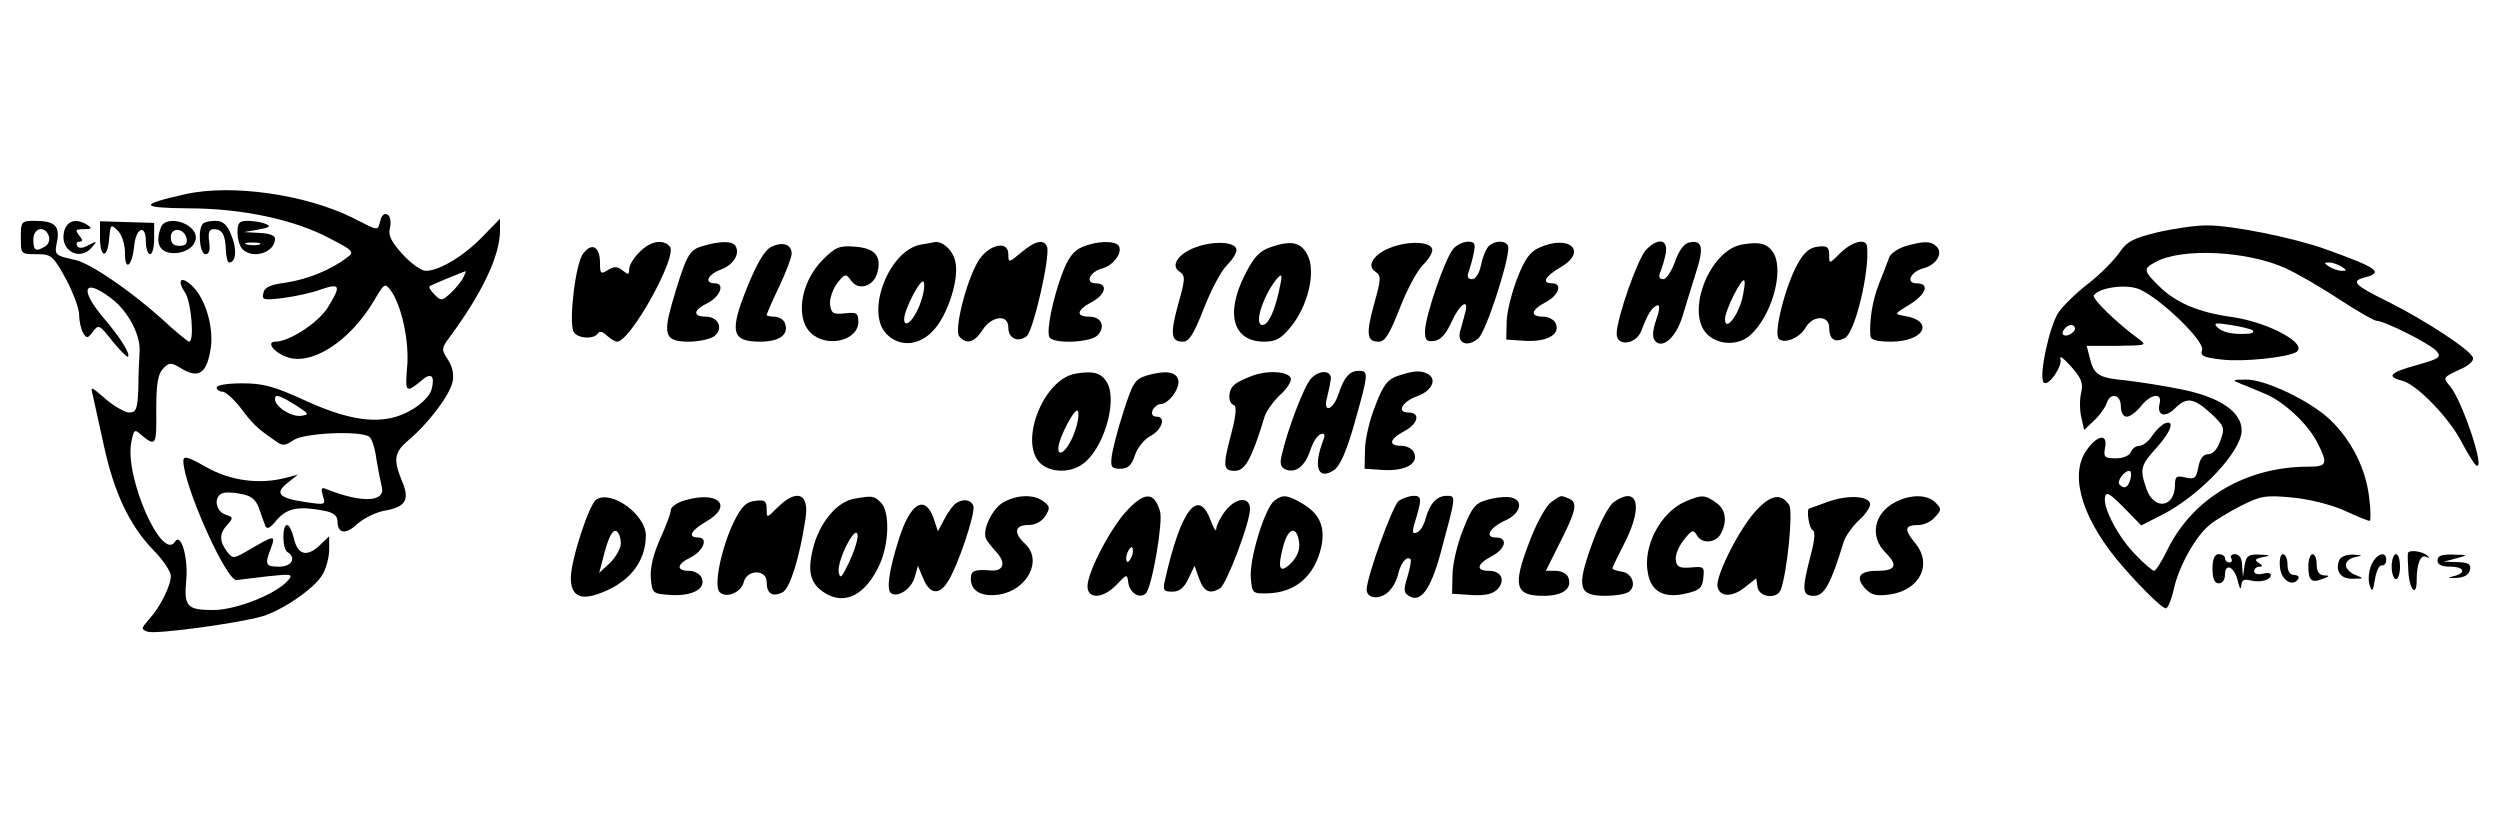 <?xml version="1.0" standalone="no"?>
<!DOCTYPE svg PUBLIC "-//W3C//DTD SVG 20010904//EN"
 "http://www.w3.org/TR/2001/REC-SVG-20010904/DTD/svg10.dtd">
<svg version="1.0" xmlns="http://www.w3.org/2000/svg"
 width="600pt" height="200pt" viewBox="0 0 600 200"
 preserveAspectRatio="xMidYMid meet">

<g transform="translate(0,200) scale(0.1,-0.1)"
fill="#000000" stroke="none">
<path d="M445 1534 c-112 -25 -111 -33 7 -34 128 0 256 -27 341 -73 55 -28 58
-32 40 -45 -39 -30 -95 -52 -145 -60 -40 -5 -54 -12 -56 -26 -4 -16 1 -17 49
-11 30 4 71 13 91 21 45 15 47 8 14 -45 -23 -36 -92 -81 -125 -81 -22 0 -6
-24 25 -36 59 -24 153 35 212 135 24 41 26 42 39 25 27 -36 46 -125 40 -186
-5 -60 -3 -63 36 -30 22 19 31 10 23 -22 -4 -15 -23 -35 -47 -49 -63 -38 -139
-32 -255 21 -76 35 -102 42 -153 42 -34 0 -61 -4 -61 -10 0 -5 6 -10 14 -10 7
0 26 -17 42 -37 29 -39 42 -52 82 -79 20 -15 24 -15 47 0 25 17 159 23 181 8
6 -4 14 -27 17 -52 4 -25 10 -55 13 -67 11 -39 -48 -41 -135 -6 -10 4 -11 0
-6 -17 7 -22 6 -22 -41 -15 -64 9 -76 21 -44 46 l25 20 -30 -8 c-63 -16 -132
-7 -190 26 -44 25 -55 28 -55 15 0 -58 104 -291 128 -286 7 1 41 5 75 9 56 6
61 5 49 -9 -27 -33 -125 -72 -180 -72 -63 0 -71 8 -65 72 5 54 -13 115 -27 92
-31 -49 -121 155 -105 238 6 31 8 33 23 19 36 -30 38 -27 37 58 0 65 4 88 17
101 15 15 18 15 46 -2 40 -23 59 -9 68 52 7 51 -14 120 -46 149 -26 24 -36 13
-16 -17 15 -21 23 -118 10 -118 -3 0 -34 25 -67 56 -75 67 -170 132 -206 140
-50 11 -51 12 -44 45 7 37 -6 49 -54 49 -32 0 -33 -2 -33 -40 0 -40 0 -40 38
-40 35 0 39 -3 70 -59 17 -32 32 -71 32 -87 0 -16 5 -36 10 -44 8 -13 11 -12
23 4 13 18 16 17 47 -23 18 -22 35 -39 37 -37 7 6 -19 47 -60 95 -57 68 -46
95 20 45 41 -31 71 -89 68 -129 -1 -16 -3 -56 -3 -87 -2 -50 -5 -58 -22 -58
-10 0 -36 15 -56 32 -37 32 -37 32 -31 8 3 -14 15 -67 26 -118 24 -112 61
-192 118 -251 24 -24 43 -53 43 -63 0 -24 -26 -76 -53 -105 -18 -21 -19 -23
-3 -29 18 -7 218 20 276 37 49 15 125 67 144 100 9 15 16 42 16 60 l0 32 -24
-23 c-31 -28 -52 -21 -61 19 -4 17 -11 31 -16 31 -12 0 -12 -57 1 -65 22 -14
10 -35 -20 -35 -33 0 -35 5 -20 44 12 32 9 32 -46 0 -44 -26 -45 -26 -59 -8
-19 25 -19 44 1 65 14 16 14 18 -5 24 -22 7 -29 39 -10 50 6 4 26 4 45 0 26
-4 37 -13 45 -33 5 -15 12 -34 15 -42 4 -12 11 -9 29 13 25 28 52 33 114 21
21 -4 31 -12 31 -25 0 -30 20 -33 48 -6 15 13 43 27 63 31 53 9 63 26 44 71
-22 53 -19 70 17 100 46 39 97 106 104 138 4 18 0 37 -11 54 -16 24 -16 27 5
55 78 106 120 195 120 255 l0 28 -42 -43 c-44 -46 -104 -82 -136 -82 -11 0
-36 18 -56 40 -28 31 -35 46 -30 64 3 13 1 27 -6 31 -7 4 -14 -1 -17 -14 -7
-26 -3 -26 -64 5 -113 57 -292 83 -404 58z m-328 -100 c3 -9 0 -20 -8 -25 -23
-14 -29 -11 -29 16 0 28 27 35 37 9z m994 -102 c-5 -9 -19 -26 -30 -36 -20
-18 -23 -19 -38 -3 -9 9 -15 18 -12 20 4 3 80 35 87 36 1 1 -2 -7 -7 -17z
m-402 -304 c34 -22 34 -23 13 -26 -23 -3 -62 22 -62 40 0 13 10 10 49 -14z"/>
<path d="M154 1445 c-12 -46 38 -74 67 -38 13 15 12 15 -8 5 -14 -8 -24 -9
-28 -2 -3 5 -1 10 6 10 8 0 8 4 -1 15 -10 13 -9 15 11 15 19 0 21 2 9 10 -27
17 -49 11 -56 -15z"/>
<path d="M240 1429 c0 -49 18 -51 22 -2 3 35 4 36 21 19 10 -10 17 -33 17 -54
0 -45 17 -31 22 17 4 45 28 54 28 12 0 -17 5 -31 10 -31 6 0 10 17 10 38 l0
37 -65 2 -65 2 0 -40z"/>
<path d="M386 1454 c-12 -32 -6 -54 18 -60 31 -7 66 11 66 36 0 35 -72 56 -84
24z m62 -27 c2 -12 -3 -17 -17 -17 -15 0 -21 6 -21 21 0 25 33 22 38 -4z"/>
<path d="M487 1463 c-13 -12 -8 -73 6 -73 9 0 12 10 9 30 -3 22 0 30 11 30 20
0 28 -13 29 -50 1 -17 4 -30 8 -30 17 0 19 33 5 66 -10 25 -20 34 -38 34 -13
0 -27 -3 -30 -7z"/>
<path d="M570 1442 c0 -15 5 -33 12 -40 25 -25 78 -8 78 25 0 8 -14 13 -37 14
l-38 2 35 6 c28 5 31 8 17 14 -10 4 -30 7 -43 7 -20 0 -24 -5 -24 -28z m53
-29 c-7 -2 -21 -2 -30 0 -10 3 -4 5 12 5 17 0 24 -2 18 -5z"/>
<path d="M5176 1442 c-57 -14 -72 -22 -90 -49 -12 -17 -44 -50 -72 -72 -29
-22 -61 -53 -73 -70 -22 -31 -49 -156 -36 -169 11 -11 46 40 40 57 -3 9 8 1
25 -18 25 -28 30 -40 25 -63 -4 -15 -4 -42 0 -59 l7 -31 24 23 c13 12 26 30
30 41 8 27 34 22 34 -7 0 -15 6 -25 14 -25 8 0 23 11 34 25 24 30 52 34 45 6
-7 -28 13 -35 37 -11 28 28 45 25 86 -12 33 -31 34 -35 23 -65 -7 -21 -18 -33
-29 -33 -12 0 -20 -10 -24 -31 -5 -27 -9 -30 -31 -25 -21 5 -25 3 -25 -17 0
-56 -51 -63 -69 -9 -16 47 -14 55 27 100 33 37 42 65 18 56 -8 -3 -22 -17 -31
-30 -8 -13 -22 -24 -31 -24 -8 0 -17 -7 -20 -15 -4 -9 -19 -15 -36 -15 -27 0
-30 3 -26 25 7 33 -15 33 -41 -1 -45 -57 -19 -157 67 -264 48 -58 110 -120
120 -120 5 0 14 22 20 50 13 54 52 124 86 151 12 10 45 30 74 45 48 24 59 26
123 20 42 -4 93 -17 125 -31 30 -14 57 -25 61 -25 3 0 3 25 -1 56 -8 69 -42
137 -93 186 -48 46 -157 98 -203 97 -34 0 -34 -1 -10 -11 14 -5 39 -16 56 -23
46 -19 102 -72 125 -116 27 -53 24 -59 -21 -59 -149 0 -276 -75 -337 -197 -14
-29 -29 -53 -33 -53 -4 0 -24 17 -44 38 -42 42 -79 113 -74 139 3 14 11 9 45
-25 l42 -43 51 26 c90 46 190 152 190 202 0 43 -49 78 -137 97 -43 9 -106 19
-140 23 -67 6 -78 13 -88 56 l-7 27 73 0 c72 1 73 1 50 18 -52 38 -110 95
-106 103 13 19 77 28 109 15 50 -21 158 -125 151 -146 -5 -14 3 -18 48 -23 50
-6 156 5 178 18 30 19 -65 71 -153 84 -81 11 -135 34 -175 73 -39 38 -40 43
-10 59 63 35 221 27 313 -15 28 -13 87 -47 129 -75 43 -28 83 -51 89 -51 19 0
130 -56 144 -73 12 -14 6 -18 -47 -33 -66 -18 -75 -28 -35 -38 35 -9 114 -91
143 -149 14 -26 29 -51 34 -54 23 -14 -32 151 -62 189 -19 22 -18 22 20 40 24
10 37 22 34 30 -7 19 -116 90 -202 133 -83 41 -92 50 -58 59 47 12 32 23 -94
68 -78 28 -228 58 -286 57 -27 0 -81 -8 -119 -17z m444 -82 c13 -9 13 -10 0
-10 -8 0 -22 5 -30 10 -13 9 -13 10 0 10 8 0 22 -5 30 -10z m-213 -153 c3 -4
-2 -8 -13 -8 -36 -2 -59 3 -72 15 -11 11 -5 12 32 6 26 -4 49 -10 53 -13z
m-427 4 c0 -5 -7 -11 -15 -15 -15 -5 -20 5 -8 17 9 10 23 9 23 -2z m133 -361
c-5 -20 -15 -25 -26 -13 -8 7 11 33 23 33 5 0 6 -9 3 -20z"/>
<path d="M1535 1395 c-14 -13 -25 -32 -25 -41 0 -14 -2 -14 -16 -3 -12 10 -20
10 -35 1 -17 -11 -19 -9 -19 17 0 39 -19 50 -40 23 -18 -21 -35 -158 -24 -187
7 -17 49 -21 59 -5 4 6 12 4 21 -5 9 -8 20 -15 25 -15 32 0 145 204 127 228
-16 19 -47 14 -73 -13z"/>
<path d="M1685 1409 c-32 -9 -39 -24 -73 -140 -21 -74 -14 -89 41 -89 24 0 51
6 61 13 23 17 11 47 -20 47 -32 0 -30 16 3 32 31 15 44 48 19 48 -27 0 -18 21
14 33 30 11 47 38 35 57 -7 12 -38 12 -80 -1z"/>
<path d="M1850 1407 c-15 -8 -34 -40 -57 -97 -43 -107 -37 -130 31 -130 47 0
70 17 60 44 -3 9 -15 16 -25 16 -10 0 -19 2 -19 4 0 2 13 33 30 68 16 34 30
70 30 79 0 23 -22 30 -50 16z"/>
<path d="M2210 1413 c-77 -14 -134 -163 -82 -215 32 -32 79 -28 113 10 34 37
61 122 52 163 -5 27 -30 51 -50 48 -4 -1 -19 -4 -33 -6z m0 -137 c-13 -41 -40
-68 -40 -42 0 24 42 103 47 89 3 -7 0 -28 -7 -47z"/>
<path d="M2451 1394 c-30 -25 -31 -25 -31 -4 0 35 -49 23 -73 -18 -29 -49 -57
-164 -45 -179 17 -21 37 -15 56 15 22 34 62 39 62 6 0 -26 22 -37 44 -21 16
13 57 192 49 215 -8 19 -29 14 -62 -14z"/>
<path d="M2597 1407 c-21 -9 -34 -26 -49 -67 -22 -61 -36 -130 -30 -148 6 -18
97 -15 116 3 20 21 10 45 -20 45 -33 0 -30 16 6 35 34 18 40 45 10 45 -27 0
-15 28 16 36 26 7 49 38 39 54 -8 13 -54 12 -88 -3z"/>
<path d="M2871 1407 c-43 -15 -63 -45 -40 -59 14 -10 14 -17 -3 -77 -20 -73
-18 -91 11 -91 15 0 26 18 50 79 17 44 42 92 57 106 14 14 24 31 21 38 -5 17
-55 19 -96 4z"/>
<path d="M3050 1407 c-27 -9 -41 -24 -62 -66 -48 -94 -29 -161 46 -161 28 0
41 7 65 37 40 49 59 129 40 169 -16 33 -39 38 -89 21z m19 -108 c-11 -49 -26
-79 -39 -79 -21 0 0 66 32 108 16 19 17 15 7 -29z"/>
<path d="M3341 1407 c-43 -15 -63 -45 -40 -59 14 -10 14 -17 -3 -77 -20 -73
-18 -91 11 -91 15 0 26 18 50 79 17 44 42 92 57 106 14 14 24 31 21 38 -5 17
-55 19 -96 4z"/>
<path d="M3488 1403 c-20 -23 -68 -163 -68 -198 0 -22 4 -26 23 -23 15 2 28
17 41 46 20 44 43 58 32 20 -3 -13 -9 -33 -12 -44 -7 -29 19 -38 44 -16 18 15
72 180 72 217 0 19 -34 20 -49 2 -6 -8 -14 -28 -17 -45 -4 -19 -13 -32 -21
-32 -10 0 -13 6 -8 18 3 9 9 29 12 45 5 22 2 27 -14 27 -11 0 -27 -8 -35 -17z"/>
<path d="M3695 1406 c-23 -10 -36 -28 -54 -75 -13 -34 -25 -81 -25 -104 l-1
-42 45 -3 c52 -3 85 15 74 41 -3 9 -17 17 -30 17 -33 0 -30 16 6 35 31 16 41
45 15 45 -26 0 -17 17 21 39 65 38 21 79 -51 47z"/>
<path d="M3951 1401 c-20 -20 -71 -165 -71 -202 0 -32 48 -26 60 9 14 38 25
55 37 59 7 3 7 -9 -2 -34 -9 -27 -10 -42 -3 -51 18 -21 51 9 66 59 7 24 22 71
32 104 20 61 16 80 -16 73 -12 -2 -25 -20 -34 -46 -8 -23 -21 -42 -28 -42 -10
0 -12 6 -7 18 4 9 10 29 13 45 5 33 -18 37 -47 8z"/>
<path d="M4180 1413 c-78 -15 -135 -163 -83 -215 27 -27 76 -28 104 -2 50 45
80 149 57 194 -14 25 -33 31 -78 23z m1 -131 c-12 -44 -41 -78 -41 -48 0 21
40 100 46 93 3 -3 0 -23 -5 -45z"/>
<path d="M4417 1393 c-27 -27 -27 -27 -27 -5 0 19 -5 23 -27 20 -20 -2 -34
-14 -49 -42 -29 -52 -58 -166 -45 -179 13 -13 49 1 64 26 17 31 57 31 57 1 0
-29 14 -38 38 -25 24 13 59 157 53 219 -2 21 -35 13 -64 -15z"/>
<path d="M4572 1409 c-18 -6 -35 -18 -38 -27 -3 -9 -14 -37 -24 -62 -16 -40
-24 -89 -21 -127 1 -9 18 -13 49 -13 81 0 106 50 32 62 -24 4 -24 5 13 27 40
25 49 51 17 51 -27 0 -15 28 16 36 31 8 48 36 32 52 -14 14 -30 14 -76 1z"/>
<path d="M1975 1377 c-57 -57 -68 -150 -22 -182 41 -29 107 -9 107 32 0 22 -4
24 -32 21 -29 -3 -33 0 -36 22 -1 14 7 36 17 50 19 24 21 24 34 6 18 -25 55
-13 63 21 10 39 -7 58 -55 61 -36 3 -46 -1 -76 -31z"/>
<path d="M2580 1103 c-75 -14 -133 -159 -86 -212 23 -25 72 -28 104 -5 49 34
84 147 60 194 -14 25 -33 31 -78 23z m0 -137 c-13 -41 -40 -68 -40 -42 0 24
42 103 47 89 3 -7 0 -28 -7 -47z"/>
<path d="M2753 1099 c-29 -9 -34 -16 -57 -88 -14 -43 -26 -91 -28 -107 -3 -25
0 -29 21 -29 18 0 27 8 35 33 6 18 23 38 36 45 28 14 40 47 16 47 -10 0 -13 6
-10 15 4 8 12 15 19 15 19 0 47 37 43 57 -4 21 -30 25 -75 12z"/>
<path d="M3005 1098 c-16 -6 -36 -15 -42 -21 -16 -12 -17 -44 -2 -49 7 -2 6
-23 -5 -65 -22 -83 -21 -93 8 -93 24 0 40 28 71 130 4 13 21 37 37 52 17 15
28 33 26 40 -6 17 -55 20 -93 6z"/>
<path d="M3146 1091 c-16 -18 -56 -121 -70 -184 -5 -20 -2 -29 10 -34 24 -9
46 8 59 47 6 19 17 36 25 38 9 3 11 -1 6 -14 -25 -65 -13 -98 26 -72 14 10 30
45 49 113 34 120 34 125 10 125 -22 0 -35 -15 -48 -54 -13 -41 -39 -49 -28
-10 4 16 8 36 9 44 2 22 -28 23 -48 1z"/>
<path d="M3355 1098 c-24 -8 -35 -21 -54 -71 -14 -34 -25 -82 -25 -107 l-1
-45 45 -3 c52 -3 85 15 74 41 -3 9 -17 17 -30 17 -33 0 -30 16 6 35 34 18 40
45 10 45 -29 0 -15 26 21 39 34 12 48 39 28 52 -17 11 -35 10 -74 -3z"/>
<path d="M1431 801 c-17 -11 -61 -145 -61 -188 0 -41 21 -54 64 -39 74 25 116
76 116 141 0 50 -83 110 -119 86z m59 -105 c0 -12 -12 -33 -26 -47 l-26 -24 8
30 c13 54 24 76 34 70 5 -3 10 -16 10 -29z"/>
<path d="M1643 799 c-18 -5 -33 -16 -33 -23 0 -8 -12 -39 -26 -70 -16 -36 -24
-69 -22 -93 3 -37 4 -38 48 -41 52 -3 85 15 74 41 -3 9 -17 17 -30 17 -32 0
-30 16 3 32 31 15 44 48 19 48 -27 0 -18 17 20 39 65 38 27 74 -53 50z"/>
<path d="M1867 783 c-27 -27 -27 -27 -27 -5 0 20 -5 23 -27 20 -22 -2 -33 -13
-51 -49 -30 -61 -50 -155 -35 -170 16 -16 52 -1 58 24 8 31 55 31 55 0 0 -28
14 -37 39 -24 17 10 40 82 54 175 10 62 -20 74 -66 29z"/>
<path d="M2050 803 c-40 -7 -79 -53 -96 -109 -18 -64 -11 -95 27 -118 48 -29
97 -3 130 69 23 50 25 128 3 149 -16 16 -20 17 -64 9z m-11 -150 c-19 -40 -23
-44 -26 -26 -5 26 40 115 45 90 2 -9 -7 -38 -19 -64z"/>
<path d="M2409 795 c-28 -15 -53 -69 -42 -89 3 -6 15 -21 26 -33 22 -25 15
-45 -16 -42 -39 3 -47 -1 -47 -20 0 -30 26 -44 68 -38 68 11 105 83 62 122
-28 26 -25 45 8 45 17 0 32 8 41 22 12 19 11 23 -5 35 -23 17 -62 16 -95 -2z"/>
<path d="M2705 775 c-39 -41 -95 -148 -95 -182 0 -32 38 -30 70 4 25 26 25 26
28 4 4 -25 28 -39 42 -25 15 15 42 173 34 197 -14 47 -37 47 -79 2z m11 -111
c-4 -9 -9 -15 -11 -12 -3 3 -3 13 1 22 4 9 9 15 11 12 3 -3 3 -13 -1 -22z"/>
<path d="M3058 798 c-23 -19 -60 -140 -56 -185 3 -37 4 -38 41 -37 67 2 112
42 128 111 10 47 -3 79 -43 103 -39 23 -49 24 -70 8z m60 -101 c2 -16 -5 -34
-19 -48 -28 -28 -34 -14 -19 41 12 45 33 49 38 7z"/>
<path d="M3357 798 c-15 -12 -77 -183 -77 -213 0 -20 26 -25 48 -9 11 8 23 27
27 44 6 28 21 47 30 38 3 -2 -1 -21 -7 -42 -10 -31 -9 -39 3 -46 28 -18 52 14
76 101 38 141 38 139 15 139 -24 0 -41 -19 -51 -56 -4 -15 -13 -30 -21 -32
-10 -4 -11 1 -6 19 19 61 19 69 -1 69 -11 0 -27 -6 -36 -12z"/>
<path d="M3565 799 c-25 -7 -34 -20 -54 -71 -14 -35 -25 -83 -25 -108 l-1 -45
46 -3 c32 -2 51 2 62 13 21 21 11 45 -19 45 -33 0 -30 16 6 35 34 18 40 45 10
45 -28 0 -15 24 23 41 40 18 45 53 7 56 -14 1 -38 -2 -55 -8z"/>
<path d="M3723 795 c-12 -8 -36 -51 -53 -97 -40 -104 -34 -128 34 -128 47 0
70 17 60 44 -3 9 -17 16 -30 16 l-24 0 35 70 c39 77 42 95 19 104 -20 8 -16 8
-41 -9z"/>
<path d="M3873 795 c-12 -9 -34 -50 -52 -100 -38 -105 -33 -125 32 -125 23 0
48 4 55 9 21 13 10 46 -16 49 -12 2 -22 5 -22 8 0 3 14 32 31 65 43 86 29 134
-28 94z"/>
<path d="M4044 796 c-59 -26 -102 -108 -89 -172 8 -45 40 -61 93 -48 31 7 38
14 40 37 3 27 1 28 -30 25 -27 -2 -34 1 -36 18 -2 11 7 33 19 48 19 24 23 26
31 12 12 -22 45 -20 58 3 16 31 12 59 -12 75 -27 19 -34 19 -74 2z"/>
<path d="M4215 775 c-39 -41 -98 -157 -93 -183 5 -25 35 -26 65 -2 l28 22 3
-21 c4 -25 47 -30 56 -6 15 41 30 187 20 203 -19 29 -44 25 -79 -13z"/>
<path d="M4385 795 c-22 -8 -41 -15 -42 -15 -9 0 -1 -49 7 -52 7 -2 6 -23 -5
-63 -21 -82 -20 -95 9 -95 24 0 40 28 71 130 4 13 21 37 37 52 17 15 28 33 26
40 -6 19 -57 20 -103 3z"/>
<path d="M4547 794 c-50 -27 -60 -82 -22 -120 31 -31 25 -44 -20 -44 -42 0
-53 -15 -29 -42 15 -16 27 -19 58 -15 74 10 105 73 62 124 -27 33 -25 43 9 43
12 0 30 8 39 19 16 17 16 20 1 35 -20 20 -61 20 -98 0z"/>
<path d="M2294 792 c-6 -4 -18 -20 -27 -37 l-16 -30 -11 33 c-21 56 -56 34
-83 -53 -24 -75 -30 -122 -18 -129 17 -11 50 12 57 41 l7 25 13 -31 c15 -37
38 -40 58 -8 24 35 68 167 62 183 -6 15 -24 18 -42 6z"/>
<path d="M2941 774 c-12 -15 -21 -34 -22 -43 0 -9 -6 0 -13 19 -30 82 -72 27
-110 -142 -6 -25 -3 -28 18 -28 16 0 28 9 38 31 l15 31 11 -31 c11 -31 26 -38
50 -23 16 10 72 158 72 190 0 31 -33 29 -59 -4z"/>
<path d="M5779 672 c-1 -4 0 -23 1 -42 2 -45 20 -65 20 -23 0 42 10 64 24 56
6 -3 8 -2 3 2 -10 12 -47 17 -48 7z"/>
<path d="M5310 635 c0 -24 5 -35 15 -35 9 0 15 9 15 21 0 30 24 18 31 -17 4
-16 7 -21 8 -10 1 14 6 17 22 13 23 -6 49 1 49 13 0 5 -9 6 -20 3 -11 -3 -20
0 -20 6 0 6 6 11 13 11 8 0 8 3 -2 9 -11 7 -9 10 10 14 20 3 18 5 -8 6 -27 1
-32 -3 -36 -26 l-4 -28 -2 28 c0 17 -7 27 -17 27 -8 0 -12 -4 -9 -10 3 -5 1
-10 -4 -10 -6 0 -11 5 -11 10 0 6 -7 10 -15 10 -10 0 -15 -11 -15 -35z"/>
<path d="M5472 638 c3 -31 31 -48 44 -27 3 5 -2 9 -10 9 -10 0 -16 9 -16 25 0
14 -5 25 -11 25 -6 0 -9 -14 -7 -32z"/>
<path d="M5540 641 c0 -35 8 -41 35 -30 17 6 17 8 3 8 -12 1 -18 9 -18 26 0
14 -4 25 -10 25 -5 0 -10 -13 -10 -29z"/>
<path d="M5614 655 c-10 -26 4 -45 33 -44 27 0 27 1 6 9 -13 5 -23 16 -23 24
0 8 10 17 23 19 19 4 18 4 -6 6 -16 0 -30 -5 -33 -14z"/>
<path d="M5691 644 c-6 -15 -8 -36 -4 -48 6 -18 8 -16 13 14 3 19 10 34 16 33
6 -1 11 5 11 13 0 23 -23 16 -36 -12z"/>
<path d="M5740 640 c0 -16 5 -30 10 -30 6 0 10 14 10 30 0 17 -4 30 -10 30 -5
0 -10 -13 -10 -30z"/>
<path d="M5850 655 c0 -10 10 -15 30 -15 35 0 40 -16 8 -23 -16 -4 -13 -5 7
-4 20 1 31 8 33 20 3 13 -4 17 -30 18 l-33 1 30 8 c30 8 30 8 -7 9 -28 1 -38
-3 -38 -14z"/>
</g>
</svg>
